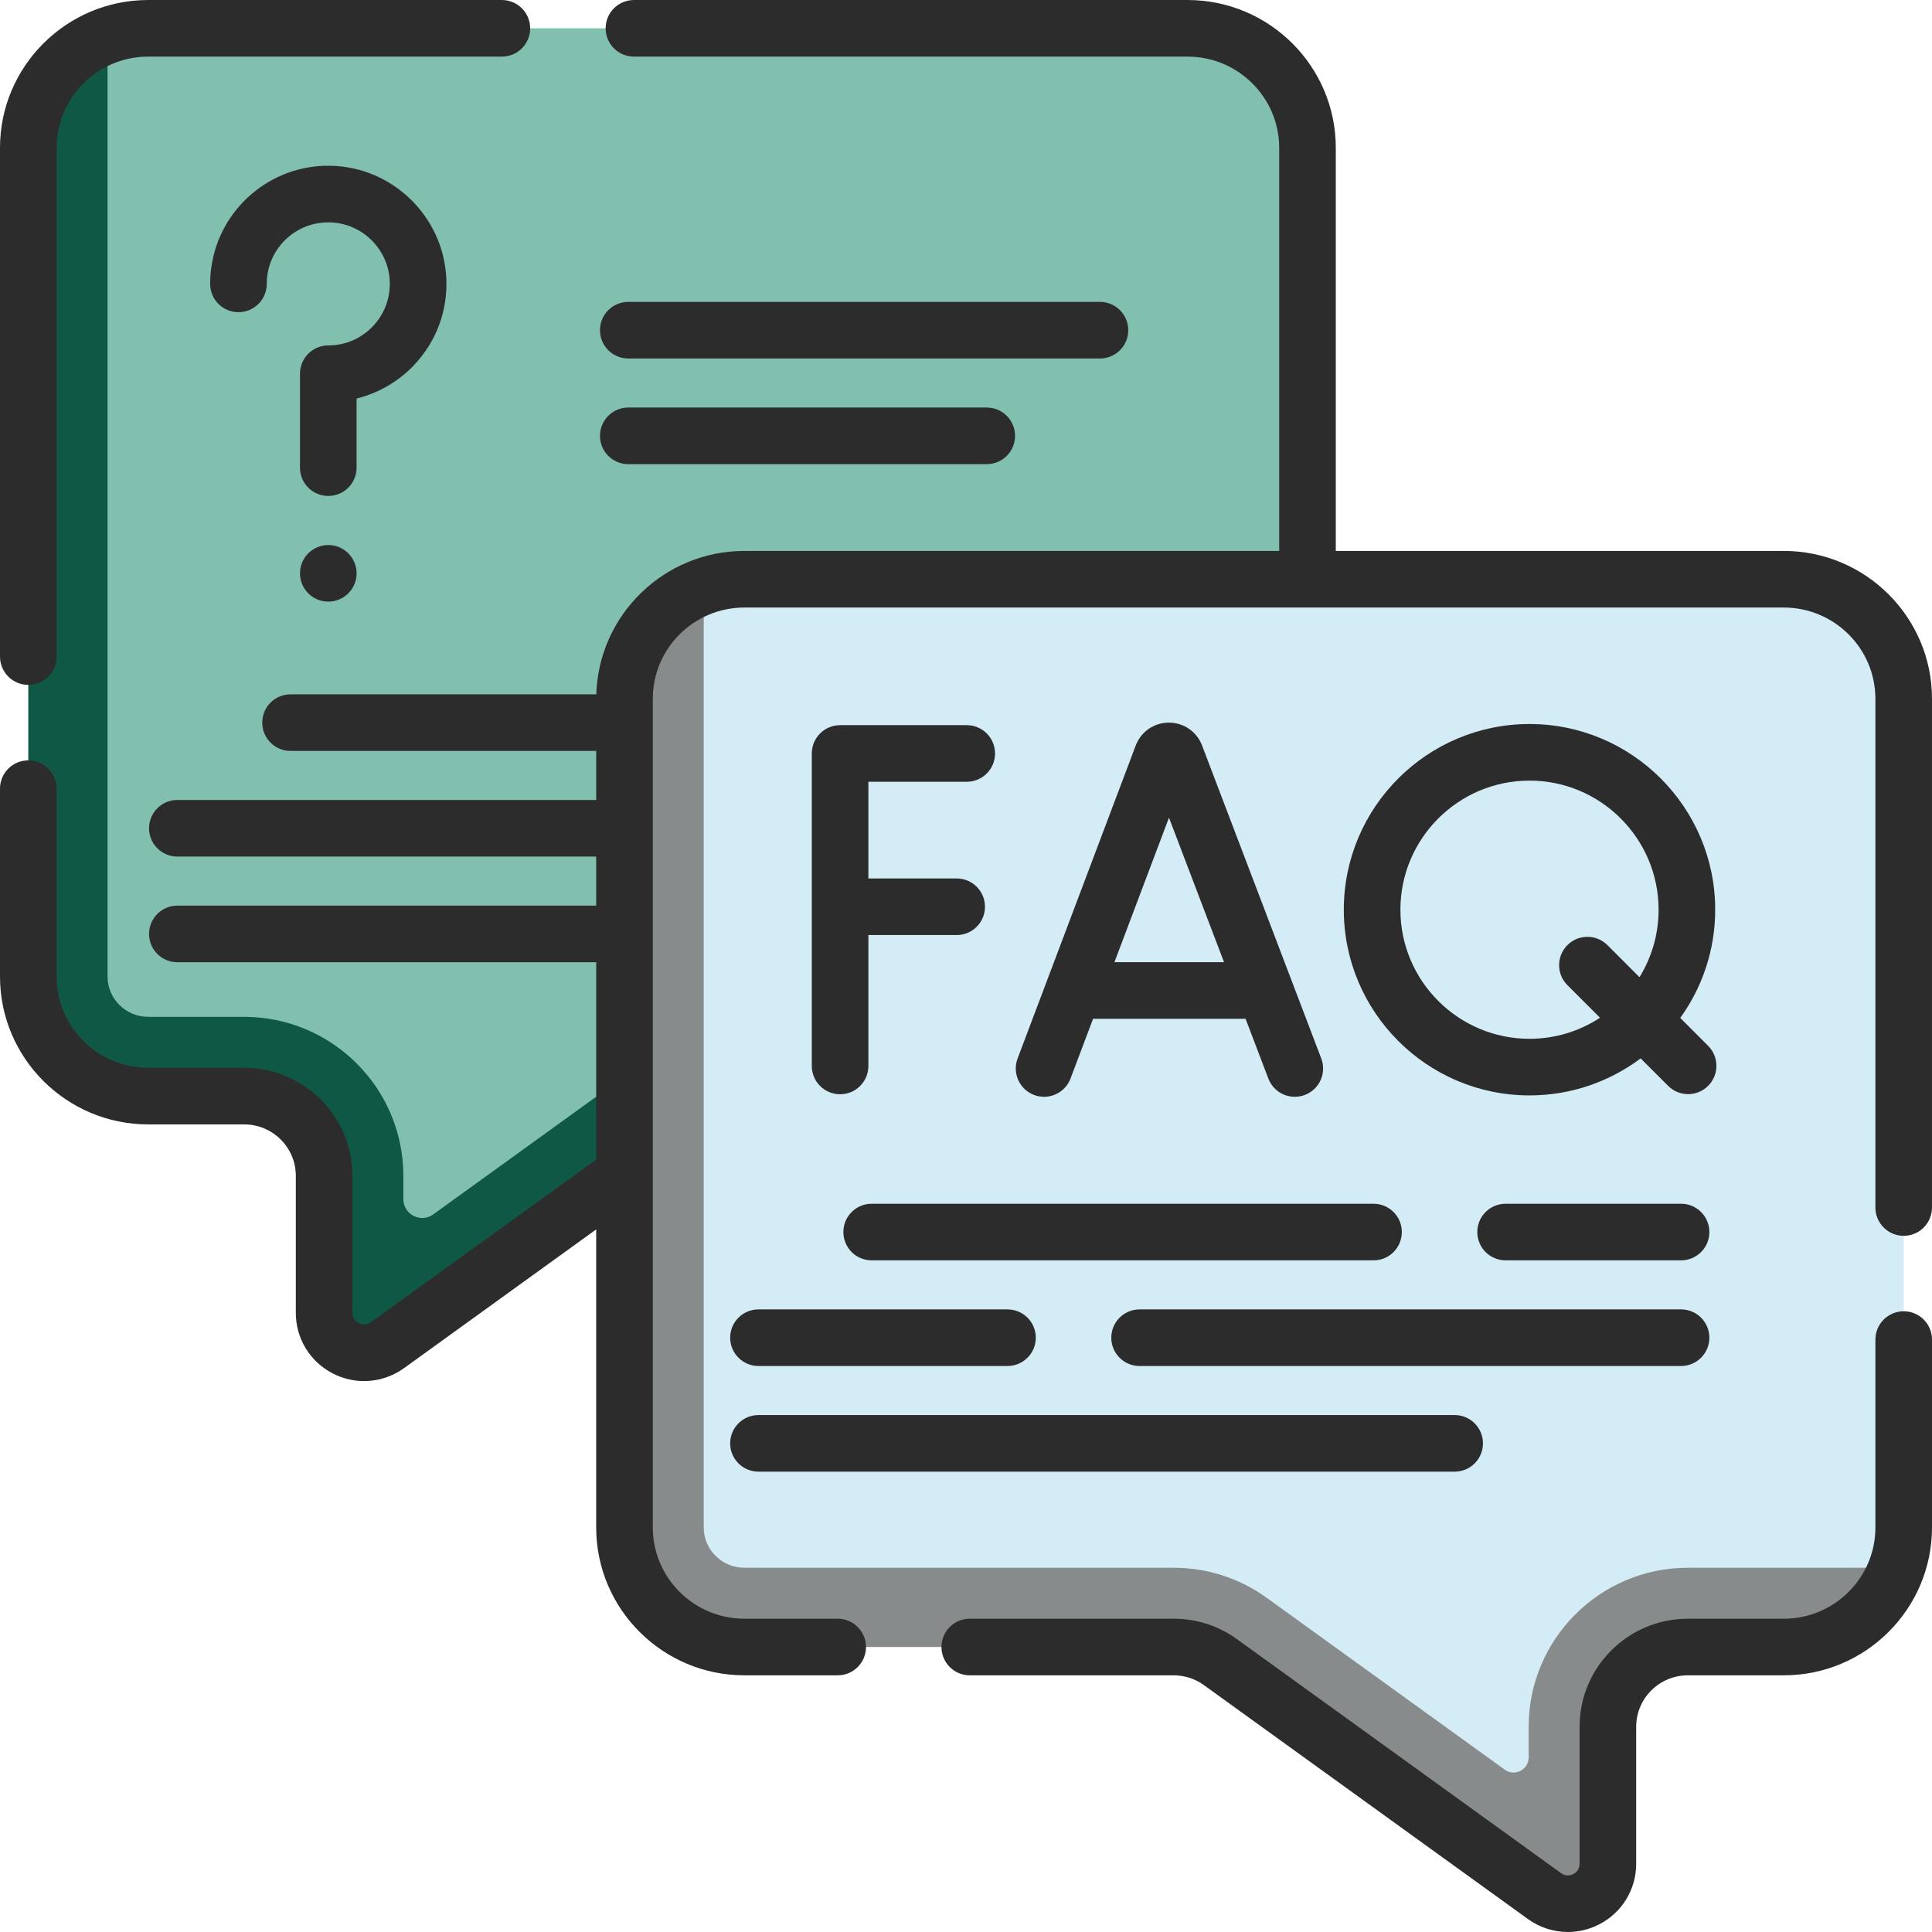 <?xml version="1.0" encoding="UTF-8"?>
<svg xmlns="http://www.w3.org/2000/svg" xmlns:xlink="http://www.w3.org/1999/xlink" xmlns:svgjs="http://svgjs.com/svgjs" version="1.1" width="512" height="512" x="0" y="0" viewBox="0 0 512 512" style="enable-background:new 0 0 512 512" xml:space="preserve" class="">
  <g>
    <g xmlns="http://www.w3.org/2000/svg">
      <g>
        <path d="m314.719 7.503c17.552 0 31.781 14.182 31.781 31.676v219.622c0 17.494-14.229 31.676-31.781 31.676h-113.732c-4.464 0-8.712-4.126-12.327-1.516l-81.49 57.317c-7.004 5.057-16.808.069-16.808-8.551l-1.021-25.787c0-11.663-9.536-25.598-21.237-25.598h-25.426c-17.552 0-31.781-14.182-31.781-31.676l7.465-210.13c0-13.722-2.108-30.762 10.138-35.163 3.366-1.21 6.997-1.869 10.782-1.869h275.437z" fill="#81bfaf" data-original="#169ac9" style="" class=""/>
        <path d="m344.65 269.473c-4.4 12.24-16.14 21-29.93 21h-113.73c-4.47 0-8.82 1.41-12.43 4.02l-85.86 61.98c-7 5.06-16.81.07-16.81-8.55v-36.33c0-11.66-9.48-21.12-21.18-21.12h-25.43c-17.55 0-31.78-14.18-31.78-31.67v-219.62c0-13.73 8.76-25.41 21-29.81v249.43c0 5.88 4.84 10.67 10.78 10.67h25.43c23.26 0 42.18 18.9 42.18 42.12v6.18c0 4.08 4.62 6.44 7.93 4.05l61.44-44.36c7.24-5.22 15.79-7.99 24.73-7.99z" fill="#0f5845" data-original="#0191b7" style="" class=""/>
        <path d="m197.281 153.503c-3.785 0-7.415.659-10.782 1.869-12.246 4.401-10.5 19.909-10.5 33.631l-3.037 210.657c0 17.494 14.229 31.676 31.781 31.676l107.571-2.008c4.464 0 8.814 1.405 12.429 4.015l78.095 58.721c7.004 5.057 16.808.069 16.808-8.551l-1.473-31.06c0-11.663 17.417-15.977 21.187-21.117h25.425c20.019 4.038 33.093-3.847 37.779-15.896 1.279-3.289 1.934-6.888 1.934-10.64v-219.621c0-17.494-14.229-31.676-31.781-31.676z" fill="#d4ecf5" data-original="#b4e3f5" style="" class=""/>
        <path d="m502.65 415.473c-4.4 12.24-16.14 21-29.93 21h-25.43c-11.7 0-21.18 9.46-21.18 21.12v36.33c0 8.62-9.81 13.61-16.81 8.55l-85.86-61.98c-3.61-2.61-7.96-4.02-12.43-4.02h-113.73c-17.55 0-31.78-14.18-31.78-31.67v-219.62c0-13.73 8.76-25.41 21-29.81v249.43c0 5.88 4.84 10.67 10.78 10.67h113.73c8.94 0 17.49 2.77 24.72 7.99l63.04 45.51c2.64 1.91 6.34.02 6.34-3.24v-8.14c0-23.22 18.92-42.12 42.18-42.12z" fill="#888b8b" data-original="#83d3f0" style="" class=""/>
      </g>
      <g>
        <path d="m7.5 181.503c4.143 0 7.5-3.357 7.5-7.5v-134.824c0-13.331 10.893-24.176 24.281-24.176h93.719c4.143 0 7.5-3.357 7.5-7.5s-3.357-7.5-7.5-7.5h-93.719c-21.66 0-39.281 17.574-39.281 39.176v134.824c0 4.143 3.357 7.5 7.5 7.5z" fill="#2c2c2c" data-original="#000000" style="" class=""/>
        <path d="m504.5 347.503c-4.143 0-7.5 3.357-7.5 7.5v49.798c0 13.331-10.893 24.176-24.281 24.176h-25.425c-15.818 0-28.688 12.838-28.688 28.617v36.332c0 1.619-1.047 2.396-1.672 2.716-.634.325-1.9.727-3.246-.246l-85.855-61.984c-4.925-3.556-10.741-5.435-16.82-5.435h-54.013c-4.143 0-7.5 3.357-7.5 7.5s3.357 7.5 7.5 7.5h54.013c2.907 0 5.687.897 8.04 2.597l85.855 61.984c3.158 2.28 6.862 3.439 10.592 3.439 2.815 0 5.646-.661 8.266-2.001 6.07-3.104 9.841-9.262 9.841-16.07v-36.332c0-7.509 6.141-13.617 13.688-13.617h25.425c21.66 0 39.281-17.574 39.281-39.176v-49.798c-.001-4.143-3.358-7.5-7.501-7.5z" fill="#2c2c2c" data-original="#000000" style="" class=""/>
        <path d="m472.719 146.003h-118.719v-106.824c0-21.602-17.621-39.176-39.281-39.176h-146.719c-4.143 0-7.5 3.357-7.5 7.5s3.357 7.5 7.5 7.5h146.719c13.389 0 24.281 10.845 24.281 24.176v106.824h-141.719c-21.265 0-38.624 16.941-39.251 38h-81.03c-4.143 0-7.5 3.357-7.5 7.5s3.357 7.5 7.5 7.5h81v13h-111c-4.143 0-7.5 3.357-7.5 7.5s3.357 7.5 7.5 7.5h111v13h-111c-4.143 0-7.5 3.357-7.5 7.5s3.357 7.5 7.5 7.5h111v52.3l-59.688 43.093c-1.348.972-2.612.571-3.247.246-.625-.319-1.672-1.097-1.672-2.716v-36.332c0-15.779-12.869-28.617-28.688-28.617h-25.424c-13.388 0-24.281-10.845-24.281-24.176v-49.798c0-4.143-3.357-7.5-7.5-7.5s-7.5 3.357-7.5 7.5v49.798c0 21.602 17.621 39.176 39.281 39.176h25.425c7.547 0 13.688 6.108 13.688 13.617v36.332c0 6.809 3.771 12.966 9.841 16.07 2.62 1.34 5.449 2.001 8.266 2.001 3.729 0 7.434-1.159 10.593-3.439l50.906-36.754v78.997c0 21.602 17.621 39.176 39.281 39.176h24.719c4.143 0 7.5-3.357 7.5-7.5s-3.357-7.5-7.5-7.5h-24.719c-13.389 0-24.281-10.845-24.281-24.176v-219.622c0-13.331 10.893-24.176 24.281-24.176h275.438c13.389 0 24.281 10.845 24.281 24.176v134.824c0 4.143 3.357 7.5 7.5 7.5s7.5-3.357 7.5-7.5v-134.824c0-21.602-17.621-39.176-39.281-39.176z" fill="#2c2c2c" data-original="#000000" style="" class=""/>
        <path d="m166.5 95.003h125c4.143 0 7.5-3.357 7.5-7.5s-3.357-7.5-7.5-7.5h-125c-4.143 0-7.5 3.357-7.5 7.5s3.357 7.5 7.5 7.5z" fill="#2c2c2c" data-original="#000000" style="" class=""/>
        <path d="m166.5 123.003h95c4.143 0 7.5-3.357 7.5-7.5s-3.357-7.5-7.5-7.5h-95c-4.143 0-7.5 3.357-7.5 7.5s3.357 7.5 7.5 7.5z" fill="#2c2c2c" data-original="#000000" style="" class=""/>
        <path d="m223.501 326.504c0 4.143 3.357 7.5 7.5 7.5h132.999c4.143 0 7.5-3.357 7.5-7.5s-3.357-7.5-7.5-7.5h-132.999c-4.143 0-7.5 3.357-7.5 7.5z" fill="#2c2c2c" data-original="#000000" style="" class=""/>
        <path d="m445.501 319.004h-46.501c-4.143 0-7.5 3.357-7.5 7.5s3.357 7.5 7.5 7.5h46.501c4.143 0 7.5-3.357 7.5-7.5s-3.357-7.5-7.5-7.5z" fill="#2c2c2c" data-original="#000000" style="" class=""/>
        <path d="m193.501 354.504c0 4.143 3.357 7.5 7.5 7.5h65.999c4.143 0 7.5-3.357 7.5-7.5s-3.357-7.5-7.5-7.5h-65.999c-4.143 0-7.5 3.357-7.5 7.5z" fill="#2c2c2c" data-original="#000000" style="" class=""/>
        <path d="m445.501 347.004h-143.501c-4.143 0-7.5 3.357-7.5 7.5s3.357 7.5 7.5 7.5h143.501c4.143 0 7.5-3.357 7.5-7.5s-3.357-7.5-7.5-7.5z" fill="#2c2c2c" data-original="#000000" style="" class=""/>
        <path d="m201.001 390.004h184.5c4.143 0 7.5-3.357 7.5-7.5s-3.357-7.5-7.5-7.5h-184.5c-4.143 0-7.5 3.357-7.5 7.5s3.357 7.5 7.5 7.5z" fill="#2c2c2c" data-original="#000000" style="" class=""/>
        <path d="m276.687 290.663c3.03 0 5.885-1.851 7.018-4.854l5.968-15.813h40.421l6.031 15.835c1.475 3.871 5.813 5.816 9.678 4.339 3.871-1.475 5.814-5.808 4.34-9.678l-31.602-82.974c-.021-.056-.044-.112-.066-.168-1.45-3.549-4.865-5.844-8.698-5.848-.003 0-.007 0-.01 0-3.829 0-7.244 2.287-8.7 5.83-.028.067-.055.135-.08.203l-31.314 82.977c-1.463 3.876.493 8.203 4.368 9.665.87.33 1.766.486 2.646.486zm33.103-73.975 14.59 38.308h-29.047z" fill="#2c2c2c" data-original="#000000" style="" class=""/>
        <path d="m256.197 192.177h-33.563c-4.143 0-7.5 3.357-7.5 7.5v82.811c0 4.143 3.357 7.5 7.5 7.5s7.5-3.357 7.5-7.5v-34.689h23.396c4.143 0 7.5-3.357 7.5-7.5s-3.357-7.5-7.5-7.5h-23.396v-25.621h26.063c4.143 0 7.5-3.357 7.5-7.5s-3.357-7.501-7.5-7.501z" fill="#2c2c2c" data-original="#000000" style="" class=""/>
        <path d="m405.334 191.871c-27.135 0-49.211 22.076-49.211 49.211s22.076 49.211 49.211 49.211c11.036 0 21.234-3.652 29.451-9.81l7.277 7.277c1.465 1.464 3.385 2.196 5.304 2.196s3.839-.732 5.304-2.196c2.929-2.93 2.929-7.678 0-10.607l-7.387-7.387c5.819-8.082 9.261-17.986 9.261-28.683 0-27.136-22.075-49.212-49.21-49.212zm0 83.422c-18.864 0-34.211-15.347-34.211-34.211s15.347-34.211 34.211-34.211c18.863 0 34.21 15.347 34.21 34.211 0 6.551-1.854 12.676-5.061 17.884l-8.501-8.501c-2.93-2.928-7.678-2.928-10.607 0-2.929 2.93-2.929 7.678 0 10.607l8.645 8.645c-5.376 3.52-11.794 5.576-18.686 5.576z" fill="#2c2c2c" data-original="#000000" style="" class=""/>
        <path d="m94.5 105.615c5.755-1.43 11.067-4.48 15.202-8.835 5.971-6.288 9.011-14.529 8.562-23.205-.847-16.294-14.297-29.315-30.622-29.645-15.817-.35-29.458 11.265-31.646 26.944-.2 1.435-.302 2.9-.302 4.356 0 4.143 3.357 7.5 7.5 7.5s7.5-3.357 7.5-7.5c0-.767.053-1.535.157-2.285 1.123-8.048 8.036-14.021 16.155-14.021.11 0 .222.001.333.003 8.5.172 15.503 6.948 15.943 15.426.235 4.526-1.349 8.824-4.459 12.1-3.111 3.277-7.31 5.083-11.823 5.083-4.143 0-7.5 3.357-7.5 7.5v24.894c0 4.143 3.357 7.5 7.5 7.5s7.5-3.357 7.5-7.5z" fill="#2c2c2c" data-original="#000000" style="" class=""/>
        <circle cx="87.001" cy="151.939" r="7.5" fill="#2c2c2c" data-original="#000000" style="" class=""/>
      </g>
    </g>
  </g>
</svg>
